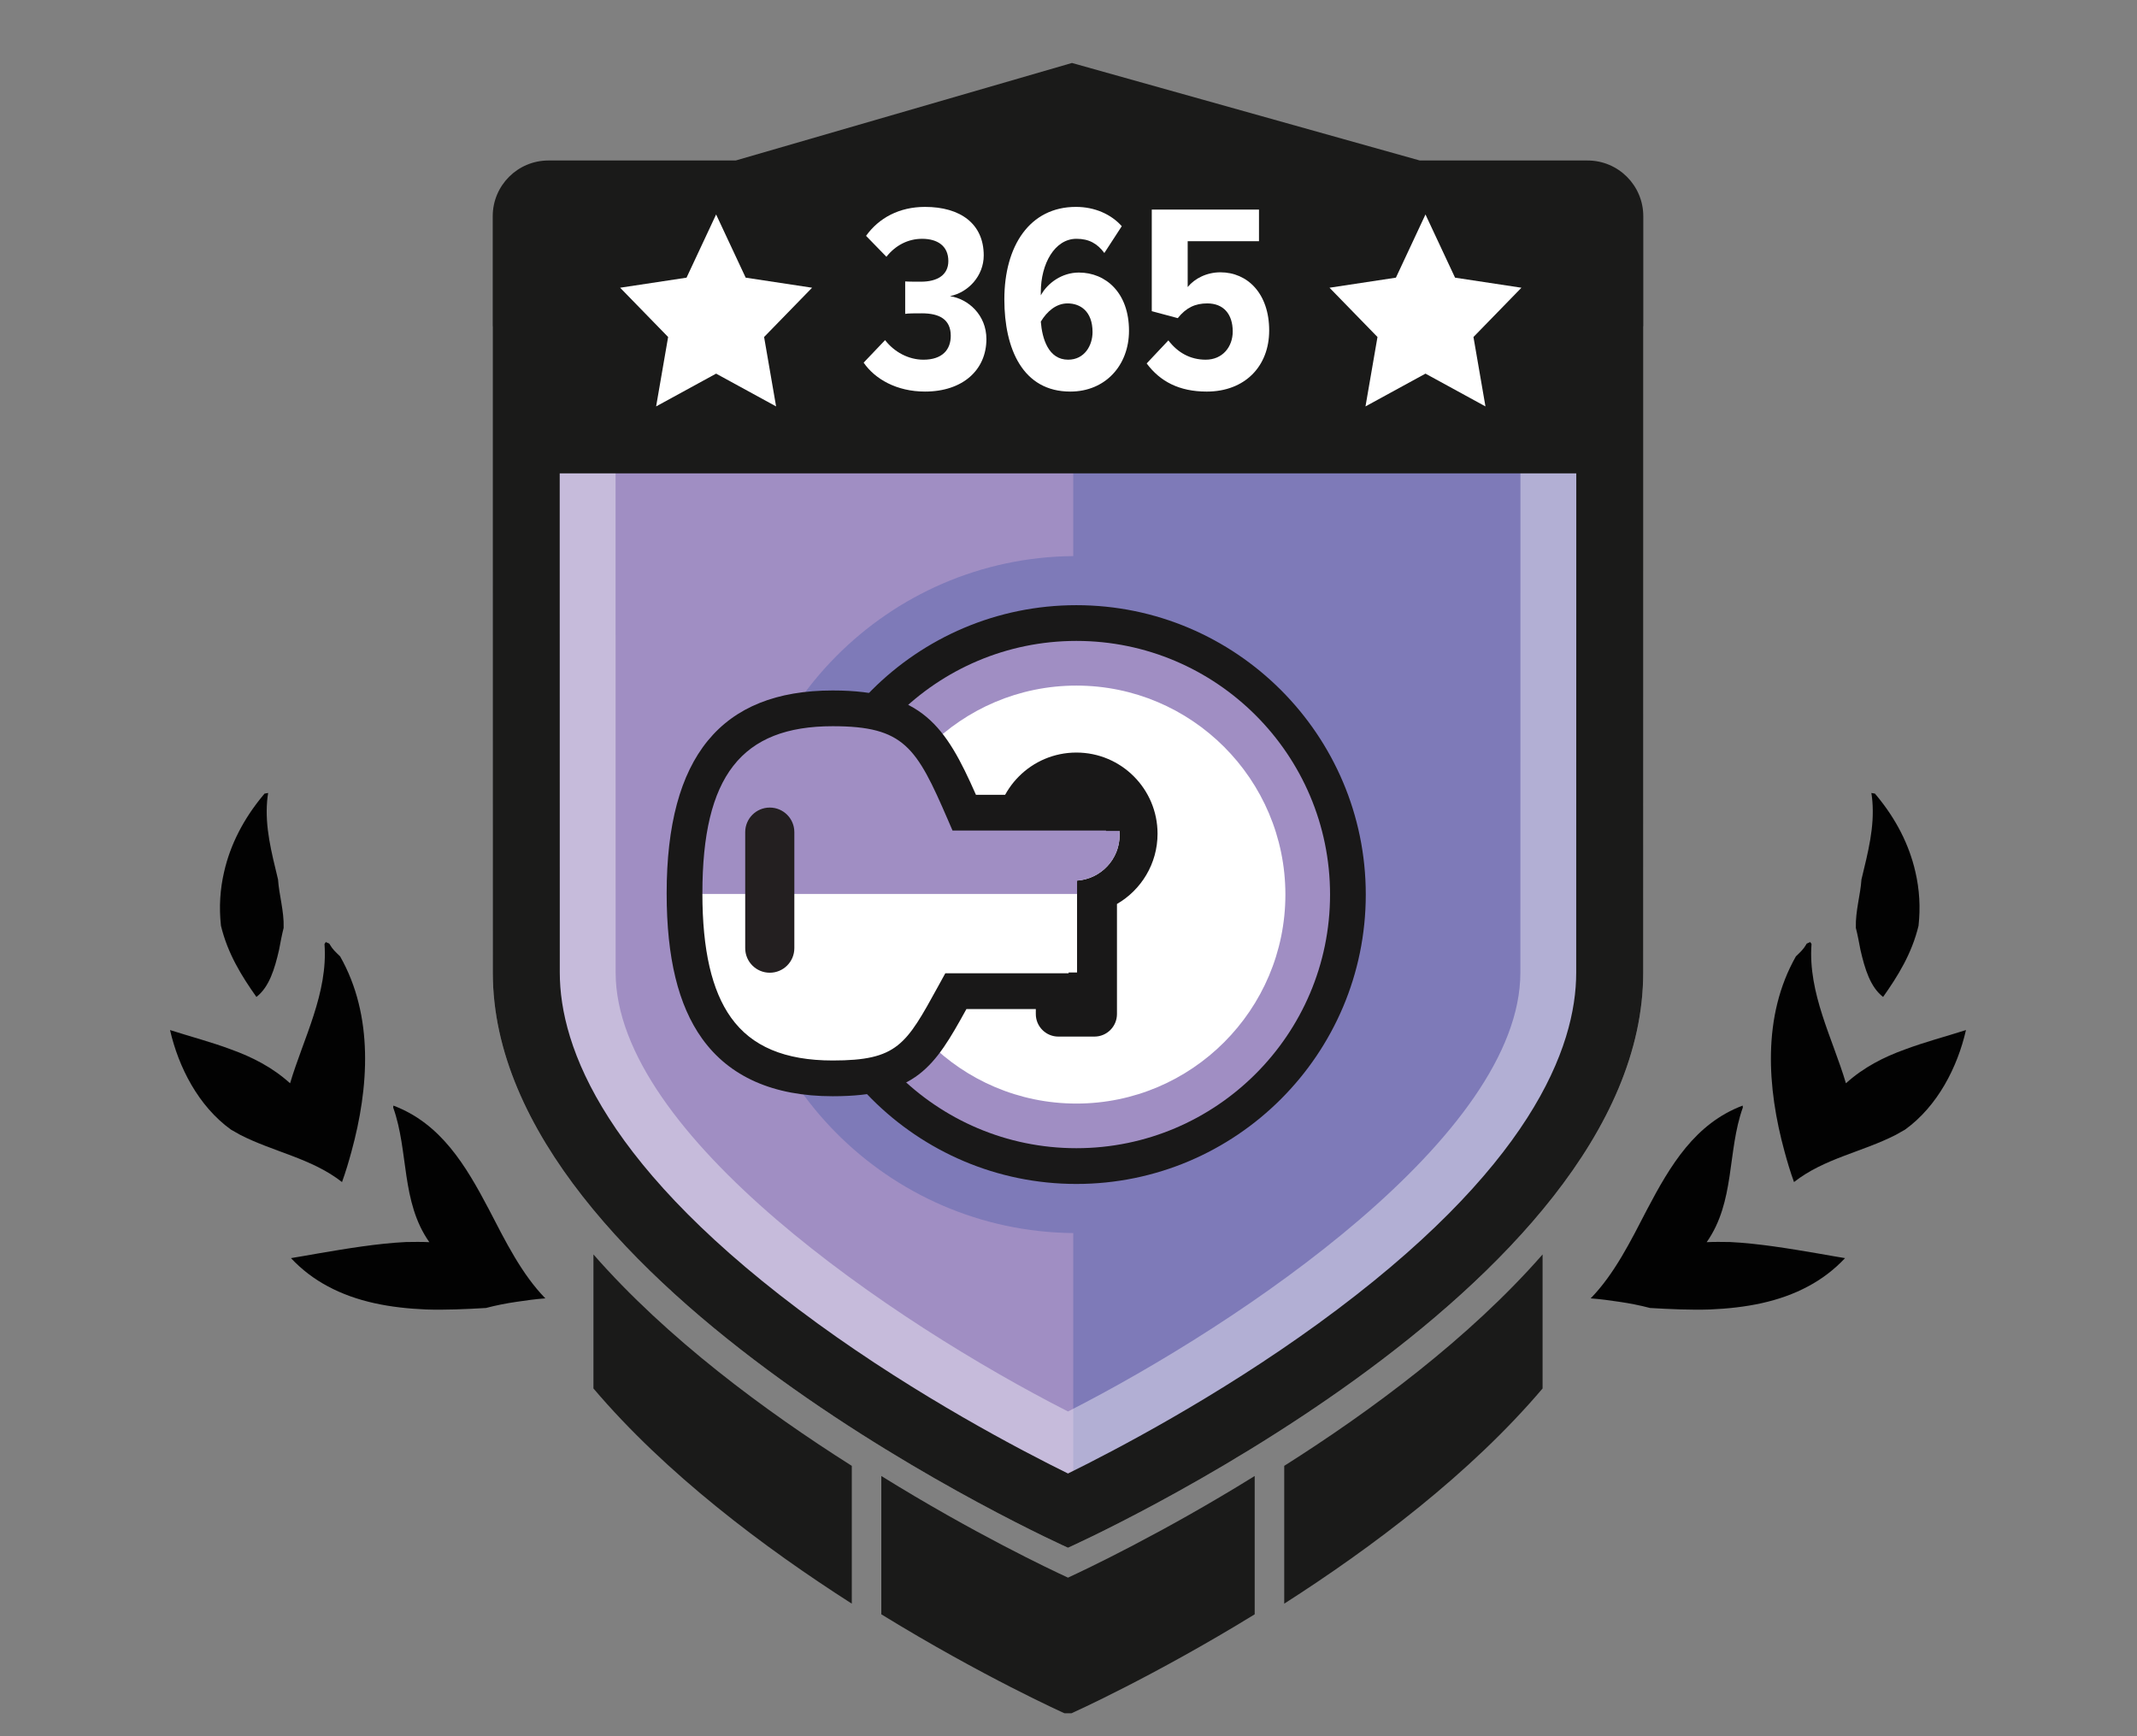 <?xml version="1.0" encoding="utf-8"?>
<!-- Generator: Adobe Illustrator 16.0.0, SVG Export Plug-In . SVG Version: 6.00 Build 0)  -->
<!DOCTYPE svg PUBLIC "-//W3C//DTD SVG 1.1//EN" "http://www.w3.org/Graphics/SVG/1.1/DTD/svg11.dtd">
<svg version="1.1" id="Layer_1" xmlns="http://www.w3.org/2000/svg" xmlns:xlink="http://www.w3.org/1999/xlink" x="0px" y="0px"
	 width="240px" height="195px" viewBox="0 0 240 195" enable-background="new 0 0 240 195" xml:space="preserve">
<rect x="0" y="0" width="240" height="195" fill="#808080" stroke="none"/>
<path fill="none" d="M78.63-2257.76"/>
<path fill="none" d="M78.63,987.837"/>
<path fill="#1A1A19" d="M120.344,192.421c0,0,9.152-4.099,20.566-11.112v-15.051c-0.004,0.002,0.004,0.005,0,0.007v-0.491
	c-10.387,6.445-19.063,10.537-20.966,11.416c-1.905-0.879-10.58-4.971-20.967-11.416v0.491c-0.003-0.002,0.004-0.005,0-0.007v15.051
	c11.415,7.015,20.568,11.112,20.568,11.112"/>
<path fill="#1A1A19" d="M95.662,164.636c-9.748-6.171-20.759-14.313-29.014-23.745v15.052c8.118,9.568,19.145,17.857,29.014,24.17
	v-15.052c-0.004-0.002,0.003-0.005,0-0.007V164.636z"/>
<path fill="#1A1A19" d="M144.227,164.636v0.418c-0.004,0.002,0.004,0.005,0,0.007v15.052c9.869-6.313,20.896-14.602,29.016-24.17
	v-15.052C164.984,150.322,153.975,158.465,144.227,164.636"/>
<path fill="#020202" d="M194.311,139.497c-0.916-0.017-1.783-0.026-2.639,0.015c3.211-4.57,2.291-10.164,4.059-15.119l-0.018-0.22
	c-5.329,2.009-8.124,6.7-10.73,11.657c-1.86,3.592-3.684,7.274-6.34,9.994c1.109,0.08,2.153,0.229,3.234,0.388
	c1.122,0.164,2.273,0.386,3.436,0.692c2.306,0.135,4.58,0.237,6.731,0.167c4.034-0.171,7.795-0.855,11.037-2.606
	c1.502-0.798,2.901-1.849,4.131-3.161c-0.948-0.152-1.991-0.342-3.028-0.522C200.919,140.225,197.484,139.655,194.311,139.497"/>
<path fill="#020202" d="M207.311,121.666c-1.494-5.036-4.274-10.122-3.865-15.641l-0.143-0.221l-0.373,0.165
	c-0.046,0.036-0.098,0.108-0.102,0.146c-0.293,0.5-0.602,0.785-1.137,1.3c-3.805,6.707-3.229,14.78-1.275,21.92
	c0.32,1.176,0.652,2.296,1.063,3.425c3.424-2.676,7.646-3.358,11.443-5.306c0.342-0.207,0.676-0.37,1.029-0.582
	c3.659-2.642,5.886-7.007,6.841-11.183c-2.373,0.756-4.7,1.366-6.876,2.186C211.57,118.721,209.309,119.863,207.311,121.666"/>
<path fill="#020202" d="M31.225,98.778c0.117,1.752,0.69,3.56,0.63,5.435c-0.208,0.814-0.353,1.625-0.512,2.453
	c-0.499,2.185-1.119,4.204-2.547,5.305c-1.651-2.336-3.224-4.857-3.98-7.992c-0.23-2.088-0.103-4.092,0.351-6.048
	c0.698-3.078,2.194-5.974,4.379-8.601c0.069-0.091,0.125-0.13,0.158-0.195l0.408-0.074c-0.051,0.283-0.077,0.596-0.112,0.913
	C29.761,92.929,30.469,95.645,31.225,98.778"/>
<path fill="#020202" d="M209.055,98.778c-0.117,1.752-0.688,3.56-0.63,5.435c0.208,0.814,0.354,1.625,0.513,2.453
	c0.498,2.185,1.119,4.204,2.547,5.305c1.65-2.336,3.225-4.857,3.979-7.992c0.23-2.088,0.104-4.092-0.351-6.048
	c-0.698-3.078-2.194-5.974-4.379-8.601c-0.069-0.091-0.125-0.13-0.158-0.195l-0.408-0.074c0.051,0.283,0.077,0.596,0.111,0.913
	C210.52,92.929,209.811,95.645,209.055,98.778"/>
<path fill="#020202" d="M45.579,139.497c0.916-0.017,1.783-0.026,2.638,0.015c-3.211-4.57-2.291-10.164-4.058-15.119l0.017-0.22
	c5.329,2.009,8.124,6.7,10.731,11.657c1.861,3.592,3.683,7.274,6.339,9.994c-1.109,0.08-2.153,0.229-3.234,0.388
	c-1.122,0.164-2.276,0.386-3.435,0.692c-2.306,0.135-4.581,0.237-6.733,0.167c-4.034-0.171-7.794-0.855-11.036-2.606
	c-1.502-0.798-2.902-1.849-4.131-3.161c0.949-0.152,1.992-0.342,3.028-0.522C38.969,140.225,42.403,139.655,45.579,139.497"/>
<path fill="#020202" d="M32.579,121.666c1.494-5.036,4.274-10.122,3.865-15.641l0.142-0.221l0.374,0.165
	c0.045,0.036,0.097,0.108,0.102,0.146c0.292,0.5,0.601,0.785,1.136,1.3c3.805,6.707,3.23,14.78,1.275,21.92
	c-0.32,1.176-0.653,2.296-1.062,3.425c-3.423-2.676-7.644-3.358-11.443-5.306c-0.341-0.207-0.676-0.37-1.029-0.582
	c-3.66-2.642-5.886-7.007-6.842-11.183c2.373,0.756,4.701,1.366,6.877,2.186C28.318,118.721,30.581,119.863,32.579,121.666"/>
<path fill="#A08EC3" d="M56.618,40.484v19.898l0.008,48.793c0,34.971,63.319,63.318,63.319,63.318s63.319-28.35,63.319-63.318
	l0.008-48.793V40.484H56.618z"/>
<g opacity="0.5">
	<g>
		<g>
			<defs>
				<rect id="SVGID_1_" x="82.87" y="40.43" width="97.69" height="127.58"/>
			</defs>
			<clipPath id="SVGID_2_">
				<use xlink:href="#SVGID_1_"  overflow="visible"/>
			</clipPath>
			<path clip-path="url(#SVGID_2_)" fill="#5C65AE" d="M120.535,40.432v22.024c-20.803,0.188-37.669,17.169-37.669,38.016
				c0,20.848,16.866,37.826,37.669,38.018v29.453c0.042,0.021,0.087,0.044,0.128,0.063c5.591-2.753,17.619-9.048,29.468-17.652
				c9.191-6.674,16.454-13.391,21.588-19.967c5.867-7.513,8.842-14.722,8.842-21.427V61.736V40.431L120.535,40.432L120.535,40.432z"
				/>
		</g>
	</g>
</g>
<g opacity="0.4">
	<g>
		<g>
			<defs>
				<rect id="SVGID_3_" x="55.34" y="36.64" width="129.21" height="137.19"/>
			</defs>
			<clipPath id="SVGID_4_">
				<use xlink:href="#SVGID_3_"  overflow="visible"/>
			</clipPath>
			<path clip-path="url(#SVGID_4_)" fill="#FFFFFF" d="M170.756,50.438v9.011l-0.008,49.784c0,18.229-31.246,39.336-50.803,49.295
				c-19.566-9.965-50.805-31.069-50.805-49.299l-0.008-49.777v-9.015L170.756,50.438 M184.553,36.64H55.335v22.812l0.009,49.781
				c0,35.677,64.601,64.6,64.601,64.6s64.601-28.923,64.601-64.6l0.009-49.781V36.64H184.553z"/>
		</g>
	</g>
</g>
<path fill="#1A1A19" d="M178.292,18.025h-18.839L120.389,7.072L82.628,18.025H61.597c-3.458,0-6.261,2.804-6.261,6.262V36.64v16.528
	v6.282l0.008,49.78c0,35.679,64.601,64.602,64.601,64.602s64.6-28.923,64.6-64.602l0.008-49.78v-6.282V36.64V24.287
	C184.553,20.829,181.75,18.025,178.292,18.025 M177.027,59.449l-0.008,49.781c0,8.39-5.031,22.043-28.998,39.445
	c-11.289,8.197-22.75,14.195-28.078,16.819c-5.33-2.625-16.79-8.622-28.079-16.819c-23.966-17.402-28.996-31.057-28.996-39.446
	L62.86,59.45v-6.282h114.167V59.449L177.027,59.449z"/>
<path fill="#FFFFFF" d="M151.814,100.472c0,16.843-13.652,30.495-30.494,30.495c-16.842,0-30.495-13.652-30.495-30.495
	c0-16.842,13.653-30.495,30.495-30.495C138.162,69.977,151.814,83.63,151.814,100.472"/>
<path fill="#A08EC3" d="M120.886,77.001c12.942,0,23.472,10.529,23.472,23.471c0,12.942-10.528,23.473-23.472,23.473
	c-12.942,0-23.471-10.529-23.471-23.473C97.415,87.53,107.944,77.001,120.886,77.001 M120.886,69.977
	c-16.842,0-30.495,13.653-30.495,30.495c0,16.844,13.653,30.495,30.495,30.495c16.843,0,30.495-13.651,30.495-30.495
	C151.381,83.63,137.729,69.977,120.886,69.977"/>
<path fill="#191818" d="M120.886,132.974c-17.921,0-32.502-14.581-32.502-32.502c0-17.922,14.581-32.502,32.502-32.502
	s32.5,14.58,32.5,32.502C153.387,118.393,138.807,132.974,120.886,132.974 M120.886,71.983c-15.708,0-28.488,12.779-28.488,28.487
	s12.78,28.488,28.488,28.488s28.488-12.78,28.488-28.488S136.594,71.983,120.886,71.983"/>
<path fill="#191818" d="M130.001,93.636c0-5.034-4.081-9.114-9.115-9.114c-5.034,0-9.115,4.08-9.115,9.114
	c0,3.373,1.834,6.315,4.558,7.893v12.362c0,1.398,1.133,2.532,2.531,2.532h4.051c1.399,0,2.532-1.134,2.532-2.532v-12.362
	C128.167,99.951,130.001,97.009,130.001,93.636"/>
<g>
	<g>
		<defs>
			<path id="SVGID_5_" d="M64.588,130.498l56.373,2.085V98.904c2.669-0.184,4.78-2.399,4.78-5.115s-2.111-4.934-4.78-5.115v-27.94
				l-56.373-2.084V130.498z"/>
		</defs>
		<clipPath id="SVGID_6_">
			<use xlink:href="#SVGID_5_"  overflow="visible"/>
		</clipPath>
		<path clip-path="url(#SVGID_6_)" fill="#FFFFFF" d="M144.721,91.275h-36.428c-3.507-8.112-5.374-11.722-14.774-11.722
			c-12.618,0-16.644,8.162-16.644,20.78s4.025,20.779,16.644,20.779c8.637,0,9.947-2.725,13.832-9.793l20.252-0.001v-4.461h-4.092
			l2.067,4.461h4.964v-4.461h4.346l2.067,4.461h3.626l8.453-8.194V94.63L144.721,91.275z"/>
	</g>
	<g>
		<defs>
			<path id="SVGID_7_" d="M64.588,130.498l56.373,2.085V98.904c2.669-0.184,4.78-2.399,4.78-5.115s-2.111-4.934-4.78-5.115v-27.94
				l-56.373-2.084V130.498z"/>
		</defs>
		<clipPath id="SVGID_8_">
			<use xlink:href="#SVGID_7_"  overflow="visible"/>
		</clipPath>
		<path clip-path="url(#SVGID_8_)" fill="#A08EC3" d="M143.615,92.204h-35.424c-3.411-7.888-5.227-11.397-14.368-11.397
			c-12.064,0-15.85,7.605-16.176,19.594h70.166v-4.932L143.615,92.204z"/>
	</g>
	<g>
		<defs>
			<path id="SVGID_9_" d="M64.588,130.498l56.373,2.085V98.904c2.669-0.184,4.78-2.399,4.78-5.115s-2.111-4.934-4.78-5.115v-27.94
				l-56.373-2.084V130.498z"/>
		</defs>
		<clipPath id="SVGID_10_">
			<use xlink:href="#SVGID_9_"  overflow="visible"/>
		</clipPath>
		<path clip-path="url(#SVGID_10_)" fill="#191818" d="M93.519,123.121L93.519,123.121c-6.666,0-11.607-2.187-14.687-6.498
			c-2.666-3.734-3.962-9.063-3.962-16.289c0-15.332,6.101-22.785,18.649-22.785c10.022,0,12.688,4.014,16.088,11.72h35.801
			l5.634,4.383v10.325l-9.646,9.352h-5.723l-2.068-4.462h-1.055v4.462h-24.014C104.95,119.849,102.877,123.121,93.519,123.121
			 M93.519,81.563c-10.259,0-14.636,5.613-14.636,18.771c0,6.361,1.052,10.927,3.216,13.956c2.314,3.242,6.05,4.817,11.42,4.817
			c7.269,0,8.235-1.763,11.833-8.316l0.812-1.479h18.123l5.322-11.738v7.277h6.562l2.067,4.461h1.531l7.26-7.036v-6.663
			l-2.998-2.331h-37.056l-0.523-1.211C102.923,83.914,101.548,81.563,93.519,81.563"/>
	</g>
	<g>
		<defs>
			<path id="SVGID_11_" d="M64.588,130.498l56.373,2.085V98.904c2.669-0.184,4.78-2.399,4.78-5.115s-2.111-4.934-4.78-5.115v-27.94
				l-56.373-2.084V130.498z"/>
		</defs>
		<clipPath id="SVGID_12_">
			<use xlink:href="#SVGID_11_"  overflow="visible"/>
		</clipPath>
		<path clip-path="url(#SVGID_12_)" fill="#231F20" d="M86.451,109.25c-1.524,0-2.759-1.234-2.759-2.759v-13.03
			c0-1.523,1.234-2.76,2.759-2.76c1.524,0,2.759,1.234,2.759,2.76v13.03C89.21,108.016,87.975,109.25,86.451,109.25"/>
	</g>
</g>
<rect x="120.013" y="109.223" fill="#191818" width="2.215" height="2.867"/>
<rect x="124.214" y="90.457" fill="#191818" width="2.216" height="2.867"/>
<path fill="#FFFFFF" d="M96.993,40.729l2.408-2.528c1.024,1.325,2.619,2.198,4.305,2.198c2.108,0,3.071-1.114,3.071-2.68
	c0-1.867-1.294-2.529-3.251-2.529c-0.662,0-1.566,0-1.867,0.061v-3.643c0.301,0.029,1.295,0.029,1.776,0.029
	c1.837,0,3.071-0.753,3.071-2.317c0-1.687-1.204-2.499-2.95-2.499c-1.565,0-2.98,0.723-4.004,2.018l-2.288-2.349
	c1.445-2.018,3.733-3.252,6.623-3.252c3.974,0,6.593,1.896,6.593,5.45c0,2.287-1.716,4.153-3.793,4.575
	c2.047,0.302,4.094,2.106,4.094,4.816c0,3.492-2.679,5.9-6.894,5.9C100.695,43.98,98.257,42.565,96.993,40.729"/>
<path fill="#FFFFFF" d="M112.795,33.624c0-6.021,2.861-10.387,8.038-10.387c2.138,0,3.974,0.844,5.149,2.168l-1.957,3.011
	c-0.783-1.054-1.717-1.596-3.131-1.596c-2.439,0-4.004,2.8-4.004,5.991v0.361c0.752-1.386,2.378-2.561,4.275-2.561
	c3.01,0,5.629,2.258,5.629,6.533c0,3.884-2.649,6.835-6.593,6.835C114.872,43.981,112.795,39.193,112.795,33.624 M122.7,37.297
	c0-2.348-1.386-3.221-2.8-3.221c-1.294,0-2.318,0.902-3.01,2.047c0.15,1.896,0.843,4.275,3.07,4.275
	C121.797,40.398,122.7,38.803,122.7,37.297"/>
<path fill="#FFFFFF" d="M128.779,40.819l2.438-2.589c1.055,1.385,2.471,2.168,4.188,2.168c1.926,0,3.039-1.476,3.039-3.162
	c0-1.985-1.055-3.16-2.859-3.16c-1.354,0-2.378,0.48-3.313,1.655l-2.92-0.782V23.54h12.041v3.551h-8.008v5.149
	c0.783-0.964,2.139-1.656,3.674-1.656c3.041,0,5.479,2.379,5.479,6.533c0,4.033-2.739,6.863-7.015,6.863
	C132.422,43.98,130.284,42.837,128.779,40.819"/>
<polygon fill="#FFFFFF" points="91.203,32.315 83.745,31.185 80.424,24.087 77.104,31.185 69.645,32.315 75.035,37.85 
	73.687,45.645 80.424,41.964 87.161,45.645 85.813,37.85 "/>
<polygon fill="#FFFFFF" points="170.869,32.315 163.412,31.185 160.091,24.087 156.771,31.185 149.313,32.315 154.701,37.85 
	153.354,45.645 160.091,41.964 166.827,45.645 165.48,37.85 "/>
</svg>
